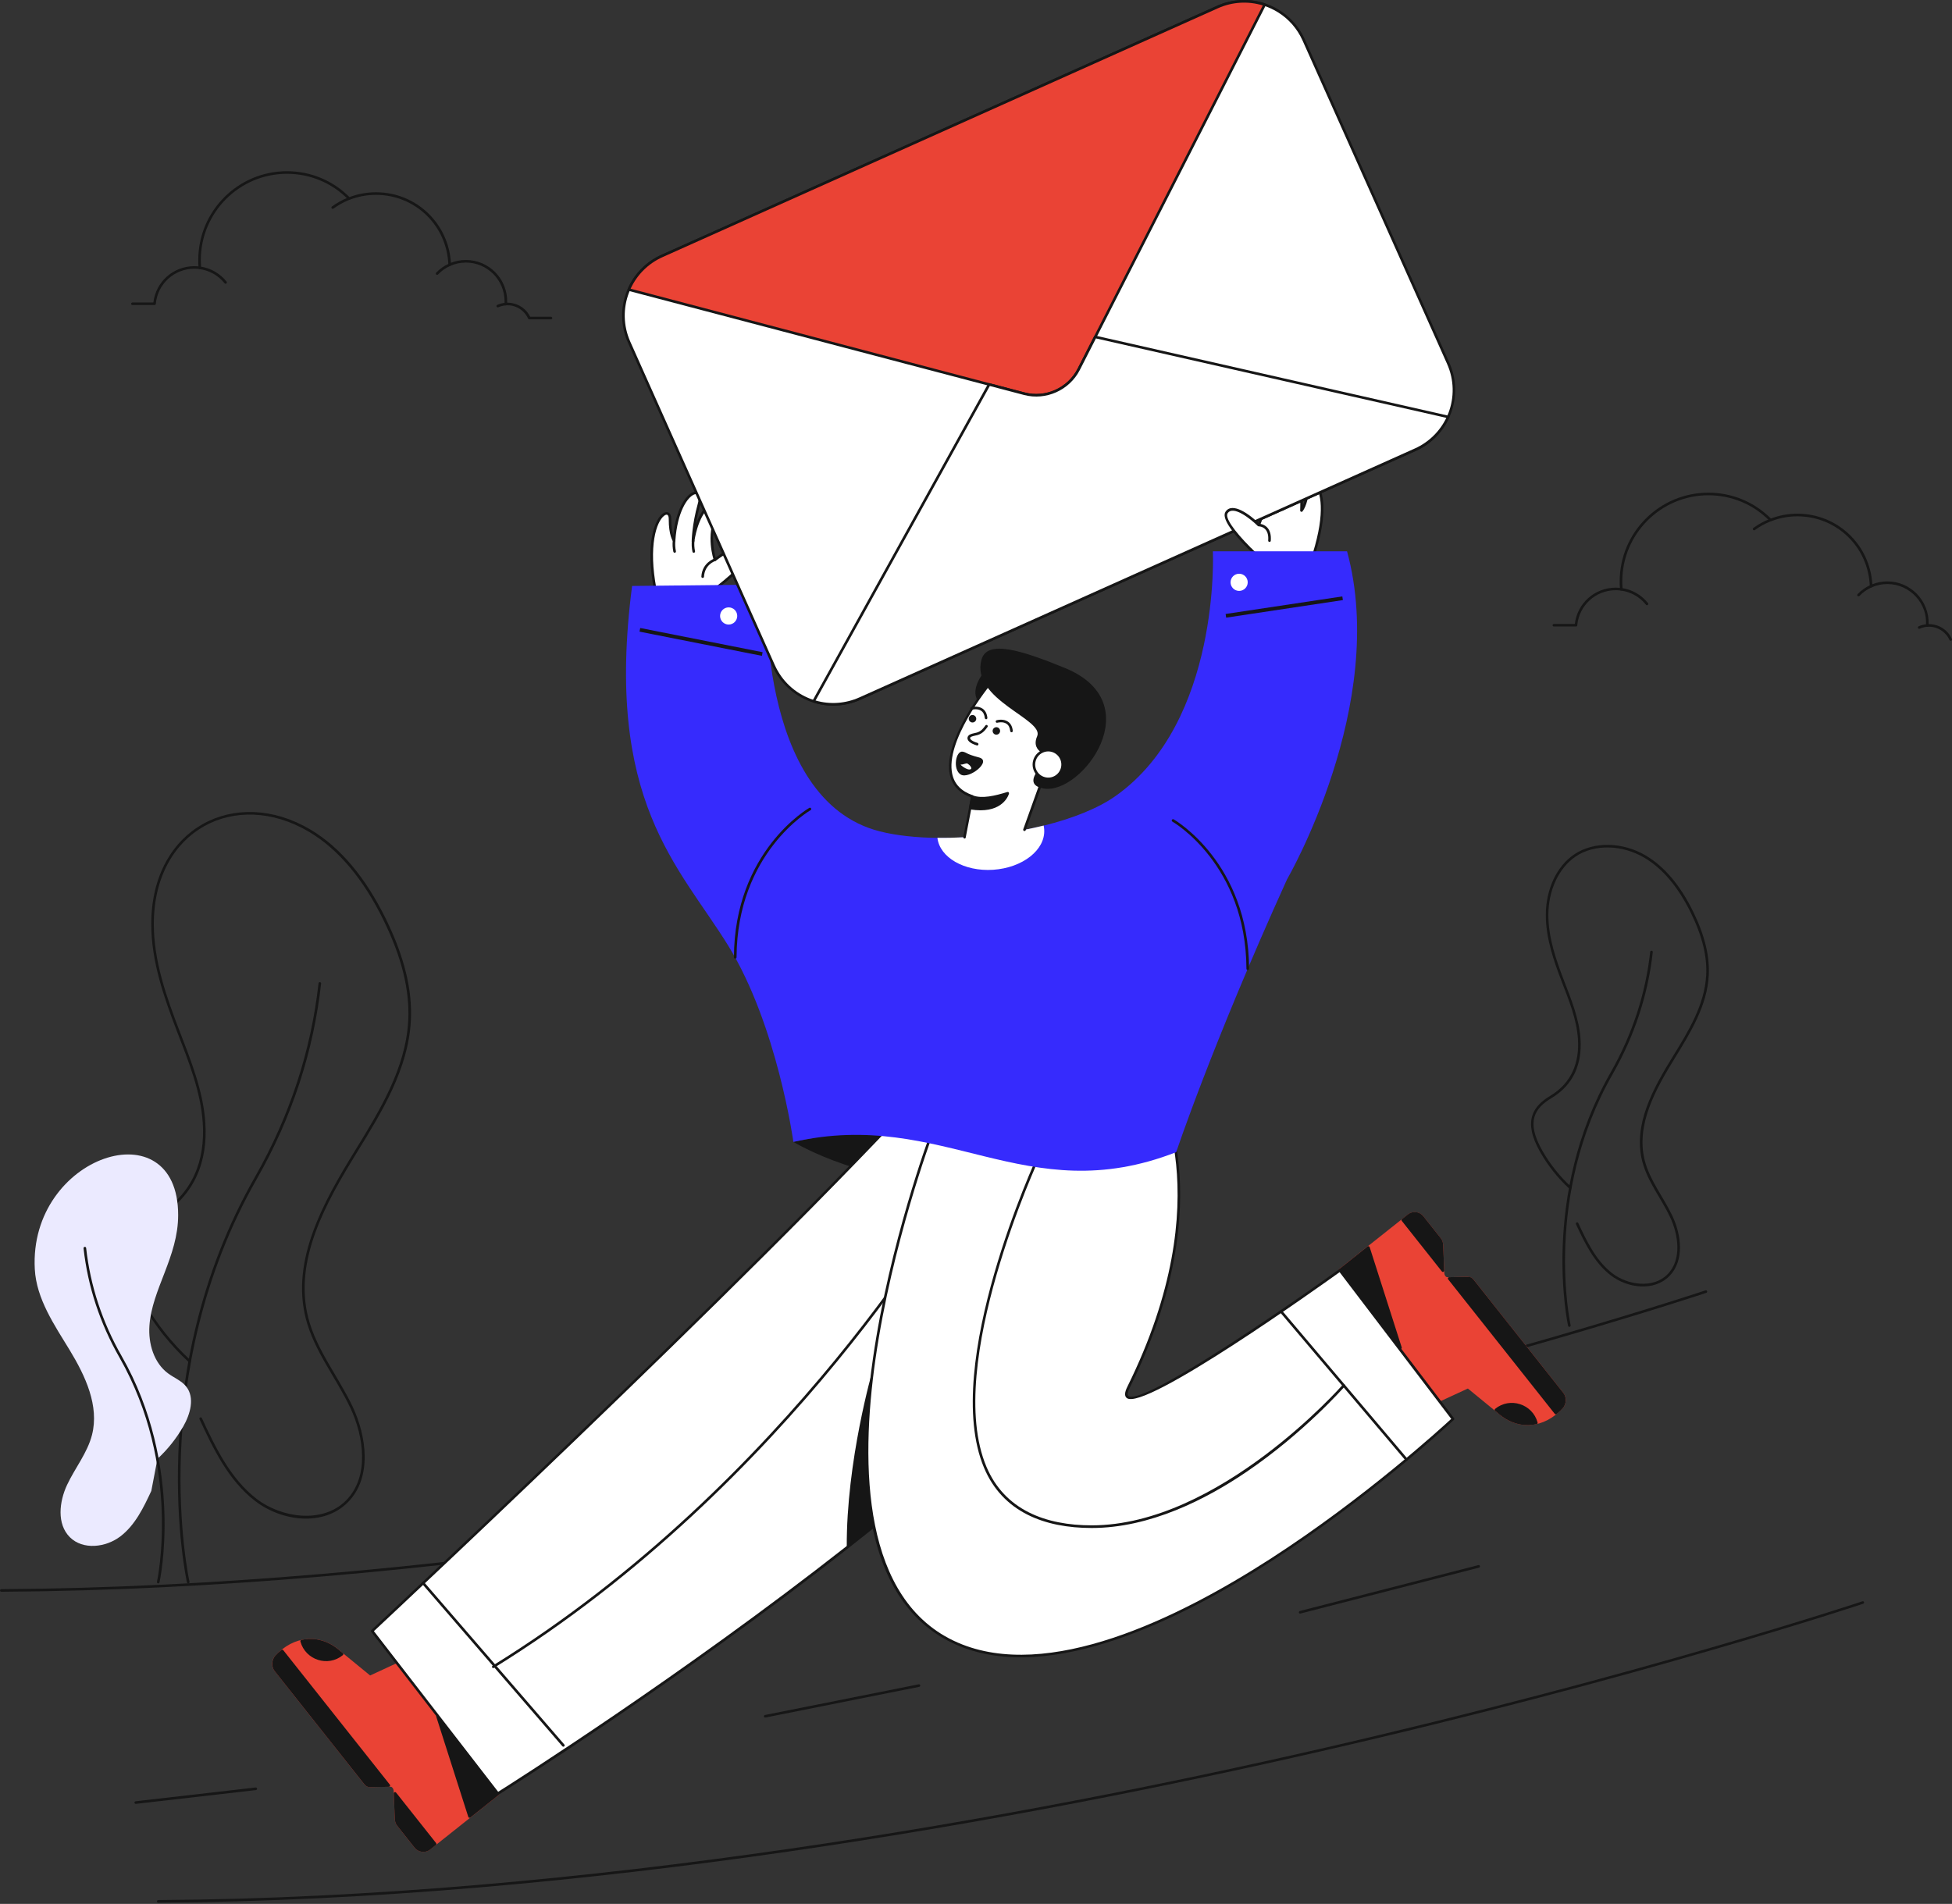 <svg width="327" height="319" viewBox="0 0 327 319" fill="none" xmlns="http://www.w3.org/2000/svg">
<rect x="0" y="0" width="327" height="319" fill="#333333" stroke="none"/>
<g clip-path="url(#clip0_124_319)">
<path d="M22.739 302.243C22.632 302.243 22.539 302.163 22.526 302.049C22.512 301.929 22.599 301.821 22.719 301.808L42.825 299.499C42.952 299.478 43.052 299.572 43.066 299.693C43.079 299.813 42.992 299.92 42.872 299.934L22.766 302.243C22.753 302.243 22.746 302.243 22.739 302.243Z" fill="#161616"/>
<path d="M0.214 266.703C0.094 266.703 0 266.609 0 266.489C0 266.368 0.094 266.268 0.214 266.268C71.754 265.839 145.567 252.256 194.895 240.93C248.335 228.659 285.331 216.335 285.699 216.207C285.813 216.167 285.933 216.227 285.973 216.348C286.013 216.462 285.946 216.582 285.833 216.622C285.465 216.743 248.448 229.081 194.989 241.351C145.647 252.685 71.801 266.274 0.214 266.703C0.221 266.703 0.221 266.703 0.214 266.703Z" fill="#161616"/>
<path d="M26.503 318.798C26.382 318.798 26.289 318.705 26.289 318.584C26.289 318.464 26.382 318.363 26.503 318.363C98.043 317.935 171.855 304.352 221.177 293.025C274.623 280.754 311.62 268.43 311.987 268.303C312.101 268.269 312.221 268.323 312.262 268.437C312.302 268.551 312.235 268.671 312.128 268.711C311.76 268.832 274.744 281.169 221.284 293.44C171.929 304.78 98.083 318.377 26.503 318.798Z" fill="#161616"/>
<path d="M164.703 112.806C164.703 112.806 162.537 115.417 163.781 117.399C165.024 119.38 171.534 115.866 171.534 115.866L164.703 112.806Z" fill="#161616"/>
<path d="M210.877 93.353C210.877 93.353 204.433 87.502 205.476 85.882C206.76 83.887 210.864 87.964 210.864 87.964C210.864 87.964 212.682 84.068 211.372 80.56C210.061 77.045 214.513 77.721 214.867 85.346C214.867 85.346 215.148 82.662 214.547 78.98C213.938 75.298 218.397 77.172 218.036 85.54C218.036 85.54 218.824 84.704 219.112 81.999C219.399 79.295 223.63 81.711 220.074 92.964L210.877 93.353Z" fill="white"/>
<path d="M210.877 93.567C210.823 93.567 210.77 93.547 210.73 93.513C210.055 92.904 204.186 87.489 205.289 85.768C206.405 84.028 209.273 86.19 210.777 87.596C211.151 86.645 212.22 83.492 211.158 80.64C210.456 78.766 211.325 78.043 212.227 78.397C212.942 78.679 214.065 79.81 214.674 82.334C214.627 81.383 214.526 80.259 214.319 79.02C214.012 77.172 214.928 76.677 215.763 77.126C217.013 77.808 218.276 80.439 218.263 84.677C218.483 84.148 218.744 83.291 218.885 81.979C219.012 80.754 219.887 80.459 220.576 81.115C221.799 82.287 222.454 86.116 220.268 93.031C220.241 93.118 220.161 93.179 220.068 93.185L210.884 93.574C210.884 93.567 210.884 93.567 210.877 93.567ZM205.657 86.002C204.982 87.053 208.524 90.909 210.957 93.132L219.9 92.757C222.113 85.661 221.184 82.3 220.275 81.43C219.76 80.941 219.392 81.33 219.319 82.026C219.025 84.771 218.216 85.654 218.183 85.694C218.049 85.842 217.795 85.734 217.808 85.534C218.022 80.66 216.578 78.07 215.556 77.514C214.754 77.079 214.6 78.043 214.747 78.953C215.349 82.622 215.075 85.353 215.075 85.38C215.061 85.493 214.988 85.581 214.854 85.574C214.74 85.574 214.647 85.48 214.647 85.366C214.44 80.894 212.875 79.121 212.073 78.806C211.204 78.465 211.231 79.582 211.565 80.493C212.896 84.048 211.131 87.903 211.051 88.071C210.984 88.205 210.81 88.238 210.703 88.131C209.513 86.919 206.572 84.576 205.657 86.002Z" fill="#161616"/>
<path d="M119.158 99.137C119.158 99.137 126.209 94.035 125.354 92.315C124.298 90.193 119.772 93.788 119.772 93.788C119.772 93.788 118.396 89.718 120.087 86.371C121.778 83.023 117.273 83.204 116.083 90.742C116.083 90.742 116.096 88.044 117.106 84.449C118.115 80.854 113.476 82.22 112.915 90.581C112.915 90.581 112.226 89.664 112.233 86.946C112.246 84.228 107.494 87.321 109.786 98.902L119.158 99.137Z" fill="white"/>
<path d="M119.158 99.358L109.786 99.117C109.686 99.117 109.599 99.043 109.579 98.942C107.975 90.842 109.8 86.986 110.983 86.076C111.718 85.514 112.46 85.842 112.453 86.946C112.447 88.265 112.614 89.149 112.774 89.698C113.229 85.487 114.773 83.01 116.09 82.468C116.965 82.106 117.821 82.702 117.313 84.51C116.972 85.715 116.751 86.826 116.598 87.763C117.48 85.326 118.716 84.322 119.458 84.128C120.394 83.874 121.176 84.69 120.274 86.478C118.897 89.195 119.619 92.449 119.886 93.433C121.537 92.201 124.625 90.374 125.541 92.228C126.45 94.062 120.013 98.795 119.278 99.324C119.251 99.344 119.204 99.358 119.158 99.358ZM109.974 98.688L119.097 98.922C121.764 96.981 125.721 93.54 125.167 92.415C125.026 92.134 124.812 91.967 124.512 91.9C122.961 91.559 119.94 93.942 119.913 93.962C119.793 94.056 119.619 94.002 119.572 93.862C119.512 93.694 118.188 89.664 119.9 86.277C120.334 85.413 120.481 84.309 119.585 84.543C118.757 84.764 117.005 86.357 116.303 90.775C116.257 91.043 115.869 91.003 115.869 90.742C115.869 90.715 115.896 87.971 116.898 84.389C117.152 83.499 117.099 82.521 116.257 82.869C115.181 83.311 113.463 85.728 113.135 90.595C113.122 90.796 112.861 90.869 112.748 90.708C112.714 90.668 112.012 89.698 112.026 86.939C112.026 86.304 111.772 86.022 111.257 86.417C109.967 87.401 108.583 91.478 109.974 98.688Z" fill="#161616"/>
<path d="M83.444 300.563L71.921 309.721C71.213 310.276 70.19 310.163 69.628 309.453L66.694 305.751C66.487 305.49 66.367 305.135 66.353 304.754L66.173 300.108C66.153 299.565 65.818 299.144 65.417 299.15L61.968 299.217C61.688 299.224 61.414 299.083 61.213 298.829L46.174 279.851C45.659 279.201 45.706 278.184 46.261 277.575C49.282 274.268 53.606 273.826 56.902 276.825C63.847 282.522 61.454 280.554 61.968 280.982L66.513 278.88L83.444 300.563Z" fill="#EA4335"/>
<path d="M69.455 309.594L66.52 305.892C66.286 305.597 66.153 305.195 66.133 304.767L65.952 300.121C65.932 299.706 65.678 299.358 65.417 299.371L61.968 299.438C61.962 299.438 61.955 299.438 61.948 299.438C61.607 299.438 61.28 299.271 61.039 298.97L46 279.991C45.425 279.268 45.472 278.117 46.1 277.434C49.175 274.073 53.633 273.565 57.049 276.671C63.84 282.234 61.501 280.319 62.002 280.734L66.427 278.686C66.52 278.646 66.627 278.672 66.687 278.746L83.618 300.429C83.692 300.523 83.678 300.657 83.585 300.737L72.061 309.895C71.259 310.524 70.09 310.39 69.455 309.594ZM65.417 298.943C65.932 298.943 66.353 299.452 66.38 300.108L66.56 304.754C66.574 305.088 66.681 305.396 66.854 305.624L69.789 309.326C70.277 309.935 71.166 310.042 71.781 309.553L83.137 300.529L66.447 279.154L62.055 281.189C61.982 281.223 61.888 281.216 61.828 281.163L56.761 277.012C53.52 274.067 49.342 274.549 46.414 277.742C45.926 278.277 45.886 279.174 46.334 279.737L61.373 298.715C61.534 298.916 61.748 299.003 61.955 299.023C63.065 298.983 65.585 298.936 65.417 298.943Z" fill="#EA4335"/>
<path d="M73.291 287.569L78.659 304.365L83.444 300.556L73.291 287.569Z" fill="#161616"/>
<path d="M78.451 304.432L73.084 287.636C73.051 287.536 73.097 287.429 73.191 287.375C73.284 287.328 73.398 287.348 73.465 287.435L83.618 300.422C83.692 300.516 83.678 300.65 83.585 300.73L78.799 304.533C78.679 304.626 78.498 304.58 78.451 304.432ZM73.866 288.66L78.766 303.997L83.137 300.523L73.866 288.66Z" fill="#161616"/>
<path d="M72.89 308.944L71.914 309.721C71.206 310.283 70.183 310.163 69.622 309.46L66.687 305.758C66.487 305.503 66.36 305.149 66.346 304.767L66.179 300.489L72.89 308.944Z" fill="#161616"/>
<path d="M69.455 309.594L66.52 305.892C66.286 305.597 66.153 305.202 66.133 304.774L65.966 300.496C65.959 300.288 66.219 300.188 66.353 300.355L73.064 308.824C73.138 308.917 73.124 309.058 73.031 309.132L72.055 309.908C71.259 310.524 70.096 310.397 69.455 309.594ZM66.427 301.139L66.567 304.754C66.58 305.088 66.687 305.396 66.861 305.617L69.796 309.319C70.27 309.922 71.159 310.042 71.781 309.547L72.583 308.911L66.427 301.139Z" fill="#161616"/>
<path d="M65.143 299.164L61.968 299.224C61.688 299.231 61.42 299.09 61.213 298.836L46.174 279.857C45.686 279.241 45.726 278.164 46.261 277.581C46.588 277.226 46.929 276.912 47.277 276.624L65.143 299.164Z" fill="#161616"/>
<path d="M61.948 299.445C61.607 299.445 61.28 299.278 61.039 298.97L46 279.991C45.445 279.295 45.492 278.097 46.1 277.434C46.408 277.093 46.749 276.771 47.143 276.457C47.237 276.383 47.377 276.396 47.45 276.49L65.31 299.03C65.424 299.171 65.324 299.378 65.143 299.385L61.968 299.445C61.962 299.445 61.955 299.445 61.948 299.445ZM47.25 276.939C46.943 277.2 46.675 277.461 46.421 277.735C45.96 278.244 45.92 279.195 46.341 279.73L61.38 298.709C61.541 298.909 61.734 299.03 61.962 299.017L64.702 298.963L47.25 276.939Z" fill="#161616"/>
<path d="M57.303 277.159C54.93 279.108 51.334 277.929 50.532 274.991C52.704 274.502 54.983 275.098 56.895 276.838L57.303 277.159Z" fill="#161616"/>
<path d="M50.325 275.044C50.291 274.924 50.365 274.803 50.485 274.776C52.798 274.261 55.13 274.93 57.042 276.671L57.437 276.985C57.544 277.072 57.544 277.233 57.437 277.32C54.95 279.369 51.174 278.144 50.325 275.044ZM50.813 275.151C51.668 277.708 54.756 278.713 56.955 277.153L56.768 276.999C55.01 275.406 52.911 274.756 50.813 275.151Z" fill="#161616"/>
<path d="M224.452 212.82L235.976 203.662C236.684 203.107 237.707 203.22 238.268 203.93L241.203 207.632C241.41 207.893 241.53 208.248 241.544 208.629L241.724 213.275C241.744 213.818 242.078 214.239 242.479 214.233L245.928 214.166C246.209 214.159 246.483 214.3 246.684 214.554L261.723 233.532C262.238 234.182 262.191 235.199 261.636 235.808C258.615 239.116 254.29 239.557 250.995 236.558C244.05 230.861 246.443 232.83 245.928 232.401L241.383 234.503L224.452 212.82Z" fill="#EA4335"/>
<path d="M250.855 236.712C244.063 231.149 246.403 233.064 245.902 232.649L241.477 234.697C241.39 234.744 241.276 234.717 241.216 234.637L224.285 212.954C224.212 212.86 224.225 212.726 224.319 212.646L235.842 203.488C236.644 202.859 237.807 202.993 238.442 203.789L241.376 207.491C241.61 207.786 241.744 208.188 241.764 208.609L241.945 213.255C241.965 213.67 242.199 214.005 242.473 214.005H242.479L245.928 213.938C245.935 213.938 245.942 213.938 245.948 213.938C246.289 213.938 246.617 214.105 246.857 214.407L261.897 233.385C262.472 234.108 262.425 235.26 261.796 235.942C258.695 239.35 254.237 239.792 250.855 236.712ZM246.069 232.227L251.135 236.378C254.357 239.31 258.541 238.861 261.482 235.648C261.97 235.112 262.01 234.215 261.562 233.653L246.523 214.674C246.363 214.474 246.149 214.373 245.942 214.366L242.493 214.433C241.958 214.427 241.544 213.931 241.517 213.269L241.336 208.623C241.323 208.288 241.216 207.98 241.042 207.752L238.108 204.05C237.62 203.441 236.731 203.334 236.116 203.823L224.76 212.847L241.45 234.222L245.841 232.187C245.908 232.167 246.002 232.173 246.069 232.227Z" fill="#EA4335"/>
<path d="M234.605 225.814L229.245 209.018L224.452 212.827L234.605 225.814Z" fill="#161616"/>
<path d="M234.438 225.948L224.285 212.961C224.212 212.867 224.225 212.733 224.319 212.653L229.104 208.85C229.218 208.757 229.399 208.81 229.445 208.957L234.813 225.754C234.886 225.981 234.585 226.135 234.438 225.948ZM224.76 212.86L234.031 224.723L229.131 209.386L224.76 212.86Z" fill="#161616"/>
<path d="M235.007 204.439L235.982 203.662C236.691 203.1 237.714 203.22 238.275 203.923L241.209 207.625C241.41 207.88 241.537 208.234 241.55 208.616L241.717 212.894L235.007 204.439Z" fill="#161616"/>
<path d="M241.544 213.034L234.833 204.566C234.759 204.472 234.773 204.332 234.866 204.258L235.842 203.481C236.624 202.859 237.794 202.966 238.442 203.783L241.377 207.485C241.61 207.779 241.744 208.174 241.764 208.603L241.931 212.88C241.938 213.101 241.677 213.202 241.544 213.034ZM235.314 204.472L241.477 212.244L241.336 208.629C241.323 208.295 241.216 207.987 241.042 207.766L238.108 204.064C237.627 203.455 236.731 203.348 236.123 203.836L235.314 204.472Z" fill="#161616"/>
<path d="M242.76 214.219L245.935 214.159C246.216 214.152 246.483 214.293 246.69 214.547L261.73 233.526C262.218 234.142 262.177 235.219 261.643 235.802C261.315 236.157 260.974 236.471 260.627 236.759L242.76 214.219Z" fill="#161616"/>
<path d="M260.453 236.893L242.593 214.353C242.479 214.213 242.58 214.005 242.76 213.998L245.935 213.938C246.289 213.905 246.617 214.099 246.864 214.413L261.903 233.392C262.458 234.095 262.411 235.286 261.803 235.949C261.489 236.29 261.148 236.612 260.76 236.933C260.667 237.007 260.526 236.987 260.453 236.893ZM243.201 214.427L260.653 236.444C260.954 236.183 261.228 235.922 261.482 235.648C261.944 235.139 261.984 234.188 261.563 233.653L246.523 214.674C246.363 214.474 246.136 214.36 245.942 214.366L243.201 214.427Z" fill="#161616"/>
<path d="M250.594 236.224C252.967 234.275 256.563 235.454 257.365 238.393C255.193 238.881 252.913 238.285 251.002 236.545L250.594 236.224Z" fill="#161616"/>
<path d="M250.855 236.712L250.46 236.398C250.353 236.311 250.353 236.15 250.46 236.063C252.94 234.028 256.73 235.233 257.579 238.346C257.612 238.466 257.539 238.587 257.418 238.613C255.005 239.149 252.693 238.386 250.855 236.712ZM250.948 236.23C251.175 236.364 253.495 238.908 257.091 238.232C256.229 235.681 253.141 234.67 250.948 236.23Z" fill="#161616"/>
<path d="M132.914 191.325C132.914 191.325 145.272 199.03 164.282 198.541C183.298 198.059 158.587 186.364 158.587 186.364L132.914 191.325Z" fill="#161616"/>
<path d="M196.499 195.355C196.499 209.413 177.523 229.603 155.118 248.541C150.787 252.196 146.329 255.818 141.85 259.326C112.961 282.006 83.398 300.523 83.398 300.523L62.336 273.29C62.336 273.29 135.614 205.001 161.308 175.171C167.938 167.479 196.499 167.272 196.499 195.355Z" fill="white"/>
<path d="M83.231 300.65L62.176 273.417C62.109 273.33 62.115 273.203 62.202 273.123C62.938 272.44 135.768 204.499 161.161 175.017C164.616 171 174.068 168.845 182.617 172.025C187.884 173.986 196.727 179.629 196.727 195.348C196.727 207.498 182.777 225.452 155.272 248.702C151.027 252.283 146.556 255.912 141.997 259.493C113.429 281.926 83.825 300.516 83.525 300.704C83.424 300.757 83.297 300.744 83.231 300.65ZM62.637 273.304L83.451 300.222C85.884 298.689 114.278 280.687 141.716 259.145C146.275 255.57 150.74 251.942 154.978 248.367C182.383 225.205 196.279 207.364 196.279 195.348C196.279 179.891 187.616 174.361 182.449 172.433C174.195 169.36 164.77 171.476 161.475 175.298C136.617 204.171 66.32 269.863 62.637 273.304Z" fill="#161616"/>
<path d="M155.118 248.534C150.787 252.19 146.329 255.811 141.85 259.319C141.757 244.799 146.188 229.563 146.188 229.563L155.118 248.534Z" fill="#161616"/>
<path d="M82.448 279.389C82.388 279.288 82.415 279.154 82.522 279.087C132.178 248.414 159.911 199.793 160.191 199.304C160.251 199.197 160.378 199.164 160.485 199.224C160.592 199.284 160.626 199.418 160.566 199.518C160.292 200.007 132.499 248.729 82.749 279.462C82.649 279.523 82.509 279.496 82.448 279.389Z" fill="#161616"/>
<path d="M155.98 190.207C155.98 190.207 129.09 261.816 160.372 275.419C189.769 288.205 243.409 237.757 243.409 237.757L224.466 212.854C224.466 212.854 184.562 241.532 189.053 232.455C205.129 199.947 193.425 181.631 193.425 181.631" fill="white"/>
<path d="M160.285 275.62C153.079 272.487 148.367 266.027 146.275 256.414C144.611 248.755 144.591 239.089 146.228 227.682C149.009 208.281 155.706 190.314 155.773 190.133C155.813 190.019 155.94 189.966 156.054 190.006C156.168 190.046 156.221 190.173 156.181 190.287C156.114 190.468 149.43 208.395 146.656 227.755C144.103 245.562 144.424 268.256 160.452 275.225C175.551 281.792 197.248 271.222 212.789 261.207C228.724 250.931 241.611 239.122 243.108 237.736L224.412 213.155C221.451 215.277 191.58 236.639 188.739 234.229C188.352 233.901 188.392 233.285 188.853 232.354C204.688 200.322 193.351 181.932 193.238 181.745C193.171 181.644 193.204 181.511 193.304 181.444C193.405 181.377 193.538 181.41 193.605 181.511C193.726 181.691 205.189 200.295 189.247 232.542C188.9 233.238 188.826 233.713 189.027 233.887C190.972 235.554 211.211 222.105 224.339 212.666C224.432 212.599 224.566 212.619 224.64 212.713L243.582 237.616C243.649 237.703 243.642 237.83 243.556 237.904C243.422 238.031 229.94 250.657 213.029 261.555C198.545 270.907 176.019 282.461 160.285 275.62Z" fill="#161616"/>
<path d="M182.884 256.019C174.983 256.019 167.972 253.361 164.843 245.924C157.578 228.666 173.646 193.989 173.807 193.641C173.86 193.534 173.987 193.48 174.094 193.534C174.201 193.587 174.248 193.714 174.201 193.822C174.041 194.17 158.052 228.666 165.245 245.75C168.299 253 175.157 255.577 182.884 255.577C204.153 255.577 224.72 232.267 224.954 231.999C225.034 231.906 225.168 231.899 225.261 231.979C225.355 232.06 225.361 232.194 225.281 232.287C225.214 232.361 218.477 240.053 208.838 246.6C202.007 251.246 192.609 256.019 182.884 256.019Z" fill="#161616"/>
<path d="M215.596 147.356C202.936 175.278 197.041 193.045 197.041 193.045C171.762 202.926 158.146 185.641 132.907 191.331C132.907 191.331 130.233 171.797 121.985 158.435C113.75 145.093 101.204 134.235 105.89 98.179L128.402 97.938C128.402 97.938 126.497 134.021 147.405 139.303C150.138 139.992 153.46 140.347 157.043 140.394C162.765 140.468 169.148 139.751 174.83 138.339C179.622 137.154 183.92 135.467 186.901 133.358C204.5 120.9 203.184 92.369 203.184 92.369H225.656C232.654 118.008 215.596 147.356 215.596 147.356Z" fill="#362BFD"/>
<path d="M171.635 139.035C172.717 138.821 173.787 138.586 174.83 138.325C174.876 138.546 174.916 138.767 174.923 138.995C175.144 142.396 171.314 145.408 166.367 145.736C161.535 146.051 157.417 143.674 157.036 140.381C158.514 140.401 160.038 140.367 161.588 140.28L162.905 133.465C153.233 130.145 165.372 114.808 166.581 113.657L179.355 123.156L174.315 131.544L171.635 139.035Z" fill="white"/>
<path d="M161.548 140.494C161.428 140.474 161.354 140.354 161.374 140.24L162.658 133.606C160.699 132.883 159.51 131.611 159.115 129.81C157.832 123.919 165.666 114.226 166.428 113.496C166.508 113.422 166.621 113.416 166.708 113.476L179.482 122.975C179.569 123.042 179.595 123.169 179.535 123.263L174.495 131.651L171.828 139.095C171.788 139.209 171.668 139.269 171.548 139.229C171.434 139.189 171.374 139.062 171.414 138.948L174.094 131.464L179.047 123.203L166.581 113.931C165.345 115.283 158.326 124.227 159.523 129.703C159.891 131.397 161.047 132.588 162.959 133.244C163.059 133.278 163.119 133.385 163.099 133.492L161.782 140.307C161.782 140.434 161.675 140.514 161.548 140.494Z" fill="#161616"/>
<path d="M218.397 6.694L242.606 60.878C245.073 66.395 242.606 72.875 237.092 75.345L144.043 117.051C138.535 119.521 132.065 117.051 129.598 111.528L105.388 57.344C102.922 51.828 105.388 45.347 110.903 42.877L203.952 1.172C209.467 -1.292 215.93 1.178 218.397 6.694Z" fill="white"/>
<path d="M129.411 111.622L105.195 57.438C102.675 51.808 105.188 45.207 110.816 42.683L203.865 0.977C209.487 -1.546 216.077 0.971 218.597 6.607L242.807 60.791C245.32 66.408 242.794 73.029 237.186 75.546L144.136 117.252C138.475 119.789 131.904 117.211 129.411 111.622ZM208.417 0.435C206.927 0.435 205.443 0.75 204.046 1.379L110.996 43.085C105.589 45.508 103.176 51.848 105.596 57.264L129.805 111.448C132.225 116.857 138.555 119.28 143.962 116.857L237.012 75.151C242.419 72.727 244.832 66.388 242.413 60.972L218.203 6.788C216.398 2.758 212.461 0.435 208.417 0.435Z" fill="#161616"/>
<path d="M211.86 0.777L180.712 61.883C179.007 65.223 175.217 66.917 171.601 65.966L105.342 48.521C106.391 46.097 108.316 44.049 110.909 42.884L203.959 1.178C206.546 0.013 209.353 -0.06 211.86 0.777Z" fill="#EA4335"/>
<path d="M173.586 66.441C172.905 66.441 172.216 66.354 171.541 66.18L105.288 48.735C105.154 48.701 105.094 48.561 105.141 48.44C106.251 45.876 108.269 43.835 110.816 42.69L203.865 0.977C206.419 -0.167 209.279 -0.308 211.926 0.569C212.053 0.609 212.114 0.756 212.053 0.877L180.905 61.983C179.488 64.754 176.608 66.441 173.586 66.441ZM105.642 48.373L171.648 65.759C175.144 66.682 178.867 65.009 180.511 61.789L211.545 0.91C209.072 0.154 206.412 0.315 204.039 1.379L110.99 43.085C108.623 44.142 106.732 46.017 105.642 48.373Z" fill="#161616"/>
<path d="M242.6 69.856C241.537 72.212 239.639 74.207 237.099 75.345L144.049 117.051C141.509 118.189 138.762 118.276 136.302 117.506L165.706 64.42L171.594 65.973C175.211 66.923 179 65.223 180.705 61.889L183.472 56.46L242.6 69.856Z" fill="white"/>
<path d="M136.236 117.713C136.109 117.673 136.042 117.519 136.109 117.399L165.512 64.313C165.559 64.226 165.659 64.179 165.759 64.206L171.648 65.752C175.144 66.676 178.867 65.002 180.511 61.782L183.278 56.353C183.325 56.266 183.425 56.219 183.519 56.239L242.64 69.648C242.774 69.681 242.847 69.822 242.787 69.949C241.664 72.44 239.672 74.428 237.179 75.546L144.129 117.252C141.65 118.37 138.849 118.537 136.236 117.713ZM136.623 117.372C139.05 118.075 141.65 117.888 143.962 116.85L237.012 75.144C239.325 74.106 241.189 72.286 242.292 70.01L183.592 56.701L180.899 61.983C179.161 65.384 175.231 67.151 171.541 66.18L165.813 64.674L136.623 117.372Z" fill="#161616"/>
<path d="M164.422 110.524C165.352 107.15 171.026 108.91 178.379 111.916C192.75 117.787 181.233 133.117 174.91 132.126C170.218 131.39 176.206 126.744 176.206 126.744C176.206 126.744 172.504 126.209 173.747 123.357C174.983 120.498 162.571 117.238 164.422 110.524Z" fill="#161616"/>
<path d="M163.634 124.896C163.139 124.749 162.484 124.488 162.203 124.073C161.929 123.671 162.103 123.236 162.564 123.035C162.905 122.881 163.32 122.841 163.654 122.741C164.376 122.527 164.73 122.031 165.077 121.556C165.151 121.456 165.285 121.436 165.378 121.509C165.479 121.583 165.499 121.717 165.425 121.81C165.077 122.292 164.643 122.895 163.774 123.156C163.44 123.256 163.019 123.303 162.738 123.43C162.538 123.517 162.437 123.645 162.558 123.825C162.718 124.06 163.152 124.301 163.754 124.475C163.868 124.508 163.934 124.629 163.901 124.743C163.868 124.87 163.747 124.93 163.634 124.896Z" fill="#161616"/>
<path d="M166.307 122.306C166.22 122.64 166.414 122.982 166.748 123.076C167.083 123.163 167.424 122.969 167.517 122.634C167.604 122.299 167.404 121.958 167.076 121.864C166.742 121.777 166.401 121.971 166.307 122.306Z" fill="#161616"/>
<path d="M169.235 122.493C169.175 121.917 168.968 121.502 168.613 121.268C167.985 120.84 167.089 121.094 167.076 121.094C166.956 121.128 166.842 121.061 166.809 120.947C166.775 120.833 166.842 120.713 166.956 120.679C167.003 120.666 168.059 120.371 168.854 120.913C169.315 121.228 169.589 121.743 169.663 122.453C169.676 122.574 169.589 122.681 169.469 122.694C169.369 122.701 169.242 122.62 169.235 122.493Z" fill="#161616"/>
<path d="M162.31 120.264C162.223 120.599 162.417 120.94 162.751 121.034C163.086 121.121 163.427 120.927 163.52 120.592C163.607 120.257 163.406 119.916 163.079 119.822C162.738 119.728 162.397 119.929 162.31 120.264Z" fill="#161616"/>
<path d="M164.977 120.311C164.917 119.735 164.71 119.327 164.356 119.086C163.727 118.664 162.825 118.905 162.818 118.912C162.705 118.939 162.584 118.878 162.551 118.764C162.517 118.651 162.584 118.53 162.698 118.497C162.745 118.483 163.801 118.189 164.596 118.731C165.057 119.046 165.332 119.561 165.405 120.271C165.418 120.391 165.332 120.498 165.211 120.512C165.118 120.518 164.991 120.438 164.977 120.311Z" fill="#161616"/>
<path d="M162.892 133.472C164.476 134.074 166.568 133.599 168.827 132.91C168.827 132.91 167.992 136.304 162.537 135.4L162.892 133.472Z" fill="#161616"/>
<path d="M164.262 135.768C163.734 135.768 163.146 135.721 162.497 135.614C162.377 135.594 162.297 135.48 162.317 135.36L162.671 133.432C162.698 133.298 162.832 133.218 162.959 133.271C164.509 133.86 166.662 133.345 168.754 132.702C168.928 132.655 169.068 132.809 169.028 132.963C169.028 132.997 168.293 135.768 164.262 135.768ZM162.791 135.219C166.688 135.802 168.045 134.061 168.46 133.251C166.287 133.894 164.509 134.208 163.066 133.76L162.791 135.219Z" fill="#161616"/>
<path d="M173.286 127.44C172.918 128.719 173.66 130.051 174.937 130.419C176.22 130.788 177.55 130.044 177.918 128.766C178.285 127.481 177.543 126.148 176.26 125.78C174.983 125.412 173.653 126.155 173.286 127.44Z" fill="white"/>
<path d="M174.883 130.627C173.493 130.225 172.684 128.773 173.085 127.38C173.486 125.988 174.943 125.178 176.327 125.573C177.724 125.974 178.533 127.427 178.132 128.826C177.724 130.219 176.273 131.022 174.883 130.627ZM173.499 127.501C173.165 128.659 173.84 129.877 175.003 130.205C176.16 130.54 177.376 129.87 177.71 128.706C178.045 127.527 177.363 126.322 176.207 125.988C175.044 125.653 173.827 126.336 173.499 127.501Z" fill="#161616"/>
<path d="M161.288 125.948C161.996 126.088 161.749 126.322 164.001 126.911C166.261 127.501 162.344 130.62 160.94 129.777C159.55 128.933 160.111 125.707 161.288 125.948Z" fill="#161616"/>
<path d="M162.604 128.886C162.952 128.712 162.41 128.143 162.11 127.963C161.822 127.788 161.421 128.143 160.94 128.103C160.76 128.083 162.056 129.167 162.604 128.886Z" fill="white"/>
<path d="M94.206 292.59L70.725 265.404C70.644 265.31 70.658 265.177 70.745 265.096C70.838 265.016 70.972 265.029 71.052 265.116L94.54 292.302C94.62 292.396 94.607 292.53 94.52 292.61C94.426 292.69 94.286 292.684 94.206 292.59Z" fill="#161616"/>
<path d="M235.454 244.705L214.433 219.876C214.353 219.782 214.366 219.648 214.46 219.568C214.553 219.494 214.687 219.501 214.767 219.595L235.789 244.424C235.869 244.518 235.855 244.652 235.762 244.732C235.668 244.812 235.535 244.799 235.454 244.705Z" fill="#161616"/>
<path d="M112.801 92.442C112.667 91.82 112.634 91.184 112.701 90.561C112.714 90.441 112.814 90.36 112.941 90.367C113.062 90.38 113.149 90.487 113.135 90.608C113.075 91.184 113.108 91.773 113.229 92.355C113.255 92.476 113.175 92.59 113.062 92.616C112.941 92.63 112.828 92.556 112.801 92.442Z" fill="#161616"/>
<path d="M116.003 92.442C115.869 91.82 115.836 91.184 115.902 90.561C115.916 90.441 116.009 90.36 116.143 90.367C116.263 90.38 116.35 90.487 116.337 90.608C116.277 91.184 116.31 91.773 116.43 92.355C116.457 92.476 116.377 92.59 116.263 92.616C116.136 92.63 116.023 92.556 116.003 92.442Z" fill="#161616"/>
<path d="M117.714 96.834C117.707 96.834 117.707 96.834 117.7 96.834C117.58 96.827 117.487 96.727 117.493 96.606C117.62 94.25 119.686 93.587 119.706 93.58C119.819 93.547 119.94 93.607 119.98 93.721C120.013 93.835 119.953 93.955 119.839 93.995C119.766 94.016 118.048 94.585 117.934 96.633C117.928 96.747 117.827 96.834 117.714 96.834Z" fill="#161616"/>
<path d="M209.346 91.873C207.515 90.026 204.768 86.98 205.476 85.882C206.76 83.887 210.864 87.964 210.864 87.964C210.864 87.964 212.882 87.95 212.668 90.581" fill="white"/>
<path d="M209.193 92.027C205.998 88.814 204.687 86.705 205.289 85.761C206.432 83.987 209.433 86.277 210.95 87.749C211.184 87.77 211.806 87.87 212.294 88.392C212.762 88.894 212.956 89.637 212.882 90.601C212.876 90.722 212.769 90.809 212.648 90.802C212.528 90.796 212.441 90.688 212.448 90.568C212.515 89.738 212.354 89.102 211.973 88.694C211.512 88.191 210.87 88.191 210.857 88.191C210.797 88.191 210.743 88.171 210.703 88.131C209.56 86.986 206.572 84.583 205.65 86.009C205.195 86.712 206.633 88.854 209.493 91.733C209.58 91.82 209.58 91.954 209.493 92.041C209.42 92.114 209.279 92.114 209.193 92.027Z" fill="#161616"/>
<path d="M224.867 99.931L205.315 102.874L205.408 103.489L224.96 100.547L224.867 99.931Z" fill="#161616"/>
<path d="M209.019 97.57C209.019 98.36 208.37 99.009 207.582 99.009C206.786 99.009 206.145 98.36 206.145 97.57C206.145 96.773 206.786 96.131 207.582 96.131C208.37 96.131 209.019 96.773 209.019 97.57Z" fill="white"/>
<path d="M107.25 105.223L107.13 105.833L127.634 109.89L127.754 109.279L107.25 105.223Z" fill="#161616"/>
<path d="M123.502 103.207C123.502 103.997 122.854 104.646 122.065 104.646C121.27 104.646 120.628 103.997 120.628 103.207C120.628 102.41 121.27 101.768 122.065 101.768C122.854 101.768 123.502 102.403 123.502 103.207Z" fill="white"/>
<path d="M209.019 162.539C208.899 162.539 208.805 162.445 208.805 162.325C208.731 144.805 196.52 137.73 196.399 137.663C196.292 137.602 196.259 137.468 196.319 137.368C196.379 137.261 196.513 137.227 196.613 137.281C196.74 137.355 209.166 144.544 209.246 162.318C209.239 162.438 209.139 162.539 209.019 162.539Z" fill="#161616"/>
<path d="M123.161 160.618C123.041 160.618 122.941 160.517 122.948 160.397C123.021 142.616 135.453 135.427 135.58 135.36C135.681 135.3 135.814 135.34 135.875 135.447C135.935 135.554 135.895 135.681 135.794 135.741C135.674 135.808 123.462 142.891 123.389 160.403C123.382 160.524 123.282 160.618 123.161 160.618Z" fill="#161616"/>
<path d="M42.738 251.493C38.2 248.012 35.66 242.583 33.42 237.79C33.367 237.683 33.414 237.549 33.528 237.502C33.634 237.449 33.768 237.495 33.815 237.609C36.034 242.356 38.547 247.731 43.005 251.152C47.143 254.325 54.028 255.343 57.931 251.446C61.982 247.403 60.886 240.575 58.713 235.949C56.334 230.888 52.611 226.369 51.22 220.907C48.727 211.113 54.181 201.393 59.375 192.951C63.593 186.096 67.957 179.007 68.385 171.047C68.659 165.953 67.316 160.457 64.281 154.251C60.879 147.282 56.661 142.275 51.762 139.37C39.49 132.1 25.761 139.042 25.767 154.847C25.767 161.019 27.873 167.004 30.025 172.6C31.957 177.614 34.035 182.729 34.396 188.064C34.838 194.611 32.639 200.302 26.71 203.856C22.245 206.541 19.564 210.122 24.197 218.222C26.255 221.831 28.849 225.084 31.903 227.902C31.99 227.983 31.997 228.123 31.917 228.21C31.836 228.297 31.696 228.304 31.609 228.224C28.528 225.379 25.908 222.085 23.822 218.437C19.083 210.142 21.917 206.219 26.489 203.481C32.278 200.014 34.39 194.457 33.962 188.091C33.608 182.829 31.549 177.742 29.624 172.754C27.458 167.118 25.339 161.086 25.339 154.84C25.333 138.687 39.476 131.571 51.989 138.988C56.969 141.934 61.24 147.001 64.682 154.05C67.75 160.33 69.107 165.893 68.826 171.061C68.392 179.134 64 186.27 59.749 193.172C54.629 201.493 49.182 211.126 51.641 220.793C53.012 226.169 56.735 230.714 59.108 235.762C61.34 240.515 62.45 247.55 58.239 251.748C54.181 255.791 47.23 254.948 42.738 251.493Z" fill="#161616"/>
<path d="M31.315 265.13C31.235 264.788 23.782 230.379 42.671 197.269C48.507 187.047 52.096 176.102 53.359 164.748C53.373 164.627 53.48 164.54 53.6 164.554C53.72 164.567 53.807 164.674 53.794 164.795C52.53 176.215 48.914 187.214 43.052 197.483C24.25 230.44 31.663 264.688 31.743 265.029C31.77 265.15 31.696 265.264 31.576 265.29C31.462 265.324 31.342 265.25 31.315 265.13Z" fill="#161616"/>
<path d="M26.375 244.438C28.08 242.864 29.544 241.023 30.7 239.008C31.877 236.947 32.672 234.188 31.195 232.327C30.413 231.343 29.176 230.868 28.167 230.125C25.767 228.351 24.825 225.111 25.032 222.132C25.44 216.04 29.845 210.571 29.845 203.595C29.851 185.44 4.799 193.554 5.829 212.639C6.096 217.64 9.11 221.998 11.711 226.276C14.304 230.553 16.65 235.561 15.414 240.414C14.638 243.447 12.573 245.957 11.243 248.782C9.913 251.614 9.491 255.356 11.704 257.565C13.896 259.747 17.74 259.292 20.186 257.411C22.639 255.53 24.036 252.618 25.346 249.813" fill="#EBEAFF"/>
<path d="M26.462 265.297C26.342 265.27 26.275 265.157 26.295 265.036C26.335 264.849 30.466 245.776 19.999 227.427C16.724 221.683 14.705 215.538 13.996 209.158C13.983 209.038 14.07 208.931 14.19 208.917C14.317 208.897 14.418 208.991 14.431 209.111C15.133 215.431 17.131 221.523 20.38 227.213C30.934 245.709 26.77 264.942 26.723 265.13C26.696 265.25 26.576 265.324 26.462 265.297Z" fill="#161616"/>
<path d="M269.844 213.697C266.997 211.515 265.406 208.114 264.002 205.115C263.949 205.008 263.996 204.874 264.109 204.827C264.216 204.773 264.35 204.82 264.397 204.934C265.78 207.886 267.344 211.234 270.105 213.356C272.658 215.317 276.909 215.946 279.316 213.543C281.815 211.053 281.134 206.829 279.79 203.97C278.313 200.824 275.98 197.992 275.105 194.565C273.54 188.426 276.949 182.334 280.205 177.059C282.831 172.788 285.552 168.37 285.819 163.422C285.993 160.256 285.157 156.842 283.266 152.979C281.147 148.648 278.534 145.535 275.486 143.728C271.729 141.505 267.104 141.411 263.982 143.493C261.148 145.388 259.384 149.15 259.384 153.314C259.384 157.15 260.694 160.879 262.03 164.366C263.24 167.506 264.537 170.699 264.764 174.04C265.045 178.177 263.655 181.738 259.932 183.974C257.178 185.628 255.527 187.817 258.394 192.831C259.678 195.073 261.289 197.102 263.187 198.849C263.274 198.929 263.28 199.07 263.2 199.157C263.12 199.244 262.98 199.251 262.893 199.17C260.961 197.39 259.323 195.328 258.02 193.045C255.039 187.83 256.824 185.333 259.711 183.599C263.341 181.417 264.597 177.929 264.336 174.066C264.116 170.793 262.833 167.627 261.636 164.52C260.279 160.992 258.956 157.224 258.956 153.314C258.956 149.003 260.787 145.1 263.748 143.132C267.01 140.956 271.823 141.05 275.713 143.353C278.834 145.2 281.508 148.374 283.66 152.785C285.579 156.715 286.427 160.202 286.254 163.443C285.98 168.503 283.232 172.962 280.579 177.28C277.397 182.448 274.002 188.446 275.532 194.451C276.381 197.785 278.707 200.63 280.185 203.776C281.588 206.762 282.283 211.193 279.623 213.844C277.056 216.408 272.665 215.859 269.844 213.697Z" fill="#161616"/>
<path d="M262.686 222.152C262.639 221.938 257.98 200.436 269.784 179.743C273.42 173.37 275.659 166.555 276.441 159.48C276.455 159.359 276.562 159.265 276.682 159.285C276.802 159.299 276.889 159.406 276.876 159.526C276.087 166.663 273.828 173.538 270.165 179.958C258.441 200.502 263.067 221.837 263.113 222.052C263.14 222.165 263.067 222.286 262.946 222.313C262.833 222.346 262.712 222.273 262.686 222.152Z" fill="#161616"/>
<path d="M92.294 53.508H88.665C88.578 53.508 88.504 53.461 88.464 53.381C87.796 51.888 86.238 51.031 84.748 51.165C84.621 51.178 84.501 51.071 84.514 50.931C84.527 50.783 84.527 50.636 84.527 50.489C84.527 46.907 81.62 43.995 78.05 43.995C77.135 43.995 76.252 44.183 75.417 44.558C75.27 44.618 75.116 44.517 75.109 44.364C74.875 37.796 69.541 32.648 62.978 32.648C61.454 32.648 59.97 32.929 58.566 33.478C58.486 33.512 58.392 33.492 58.332 33.425C55.598 30.647 51.956 29.12 48.065 29.12C40.111 29.12 33.641 35.601 33.641 43.567C33.641 44.009 33.661 44.437 33.701 44.859C33.715 44.986 33.614 45.106 33.454 45.093C33.166 45.053 32.866 45.026 32.558 45.026C29.189 45.026 26.409 47.557 26.101 50.917C26.088 51.031 25.994 51.111 25.887 51.111H22.184C22.064 51.111 21.971 51.011 21.971 50.897C21.971 50.777 22.071 50.683 22.184 50.683H25.694C26.108 47.202 29.029 44.598 32.558 44.598C32.792 44.598 33.026 44.611 33.247 44.631C33.22 44.283 33.213 43.928 33.213 43.567C33.213 35.36 39.877 28.685 48.072 28.685C52.029 28.685 55.745 30.225 58.546 33.023C59.956 32.488 61.454 32.213 62.984 32.213C69.682 32.213 75.136 37.381 75.537 44.035C76.339 43.721 77.188 43.56 78.057 43.56C81.84 43.56 85.062 46.653 84.968 50.716C86.72 50.716 88.13 51.694 88.812 53.073H92.301C92.421 53.073 92.515 53.173 92.515 53.287C92.515 53.414 92.415 53.508 92.294 53.508Z" fill="#161616"/>
<path d="M37.618 47.463C36.575 46.164 35.098 45.321 33.461 45.093C33.34 45.08 33.26 44.966 33.273 44.846C33.287 44.725 33.401 44.645 33.521 44.658C35.272 44.899 36.849 45.803 37.959 47.188C38.033 47.282 38.019 47.416 37.926 47.496C37.832 47.57 37.692 47.557 37.618 47.463Z" fill="#161616"/>
<path d="M73.077 45.99C72.99 45.91 72.99 45.769 73.071 45.682C73.692 45.033 74.427 44.517 75.243 44.156C75.35 44.109 75.484 44.156 75.53 44.263C75.577 44.37 75.53 44.504 75.423 44.551C74.655 44.892 73.973 45.374 73.385 45.983C73.298 46.071 73.157 46.071 73.077 45.99Z" fill="#161616"/>
<path d="M83.19 51.372C83.144 51.265 83.19 51.131 83.297 51.085C83.745 50.884 84.226 50.763 84.714 50.73C84.835 50.71 84.935 50.81 84.948 50.931C84.955 51.051 84.868 51.151 84.748 51.165C84.307 51.198 83.879 51.306 83.478 51.486C83.364 51.526 83.237 51.48 83.19 51.372Z" fill="#161616"/>
<path d="M55.558 34.898C55.485 34.797 55.511 34.663 55.605 34.596C56.427 34.001 57.323 33.498 58.265 33.124C58.379 33.077 58.506 33.13 58.546 33.244C58.593 33.358 58.539 33.485 58.426 33.525C57.517 33.894 56.654 34.376 55.859 34.951C55.766 35.018 55.632 34.998 55.558 34.898Z" fill="#161616"/>
<path d="M326.586 107.243C325.904 105.731 324.34 104.894 322.869 105.028C322.736 105.041 322.622 104.927 322.635 104.793C322.943 101.178 319.988 97.858 316.172 97.858C315.256 97.858 314.374 98.046 313.538 98.42C313.398 98.481 313.237 98.387 313.231 98.226C312.997 91.659 307.663 86.511 301.099 86.511C299.575 86.511 298.091 86.792 296.688 87.341C296.607 87.375 296.514 87.355 296.454 87.288C293.72 84.51 290.077 82.983 286.187 82.983C278.233 82.983 271.762 89.463 271.762 97.43C271.762 97.865 271.783 98.293 271.823 98.722C271.836 98.856 271.722 98.976 271.575 98.956C271.288 98.916 270.987 98.889 270.68 98.889C267.311 98.889 264.53 101.419 264.223 104.78C264.209 104.894 264.116 104.974 264.009 104.974H260.306C260.186 104.974 260.092 104.874 260.092 104.76C260.092 104.639 260.192 104.546 260.306 104.546H263.815C264.23 101.065 267.15 98.46 270.68 98.46C270.914 98.46 271.148 98.474 271.368 98.494C271.341 98.139 271.328 97.784 271.328 97.43C271.328 89.222 277.992 82.548 286.187 82.548C290.144 82.548 293.86 84.088 296.661 86.879C298.078 86.344 299.568 86.069 301.099 86.069C307.797 86.069 313.251 91.237 313.652 97.891C314.454 97.577 315.303 97.416 316.172 97.416C320.069 97.416 323.203 100.656 323.083 104.572C324.894 104.572 326.338 105.617 326.987 107.063C327.033 107.17 326.987 107.304 326.88 107.351C326.766 107.397 326.632 107.351 326.586 107.243Z" fill="#161616"/>
<path d="M275.733 101.326C274.69 100.027 273.213 99.183 271.575 98.956C271.455 98.942 271.375 98.829 271.388 98.708C271.402 98.588 271.515 98.507 271.636 98.521C273.387 98.762 274.964 99.665 276.074 101.051C276.147 101.145 276.134 101.279 276.04 101.359C275.947 101.433 275.806 101.419 275.733 101.326Z" fill="#161616"/>
<path d="M311.192 99.853C311.105 99.773 311.105 99.632 311.185 99.545C311.807 98.896 312.542 98.38 313.358 98.019C313.471 97.972 313.598 98.019 313.645 98.126C313.692 98.233 313.645 98.367 313.538 98.414C312.77 98.755 312.088 99.237 311.5 99.846C311.413 99.933 311.279 99.94 311.192 99.853Z" fill="#161616"/>
<path d="M321.305 105.228C321.258 105.121 321.305 104.987 321.412 104.941C321.86 104.74 322.341 104.619 322.829 104.586C322.949 104.566 323.05 104.666 323.063 104.787C323.07 104.907 322.983 105.008 322.862 105.021C322.421 105.054 321.994 105.162 321.593 105.342C321.479 105.389 321.352 105.342 321.305 105.228Z" fill="#161616"/>
<path d="M293.673 88.76C293.599 88.66 293.626 88.526 293.72 88.459C294.542 87.863 295.438 87.361 296.38 86.986C296.494 86.939 296.621 86.993 296.661 87.107C296.708 87.221 296.654 87.348 296.54 87.388C295.631 87.756 294.769 88.231 293.974 88.814C293.887 88.881 293.747 88.861 293.673 88.76Z" fill="#161616"/>
<path d="M127.974 287.609C127.947 287.489 128.027 287.375 128.141 287.355L153.902 282.214C154.022 282.187 154.136 282.267 154.156 282.381C154.182 282.502 154.102 282.615 153.989 282.635L128.228 287.777C128.114 287.803 128.001 287.737 127.974 287.609Z" fill="#161616"/>
<path d="M217.594 270.197C217.568 270.084 217.635 269.963 217.748 269.93L247.66 262.238C247.78 262.204 247.894 262.278 247.927 262.392C247.954 262.506 247.887 262.626 247.773 262.66L217.862 270.351C217.748 270.385 217.621 270.318 217.594 270.197Z" fill="#161616"/>
</g>
<defs>
<clipPath id="clip0_124_319">
<rect width="327" height="319" fill="white"/>
</clipPath>
</defs>
</svg>
